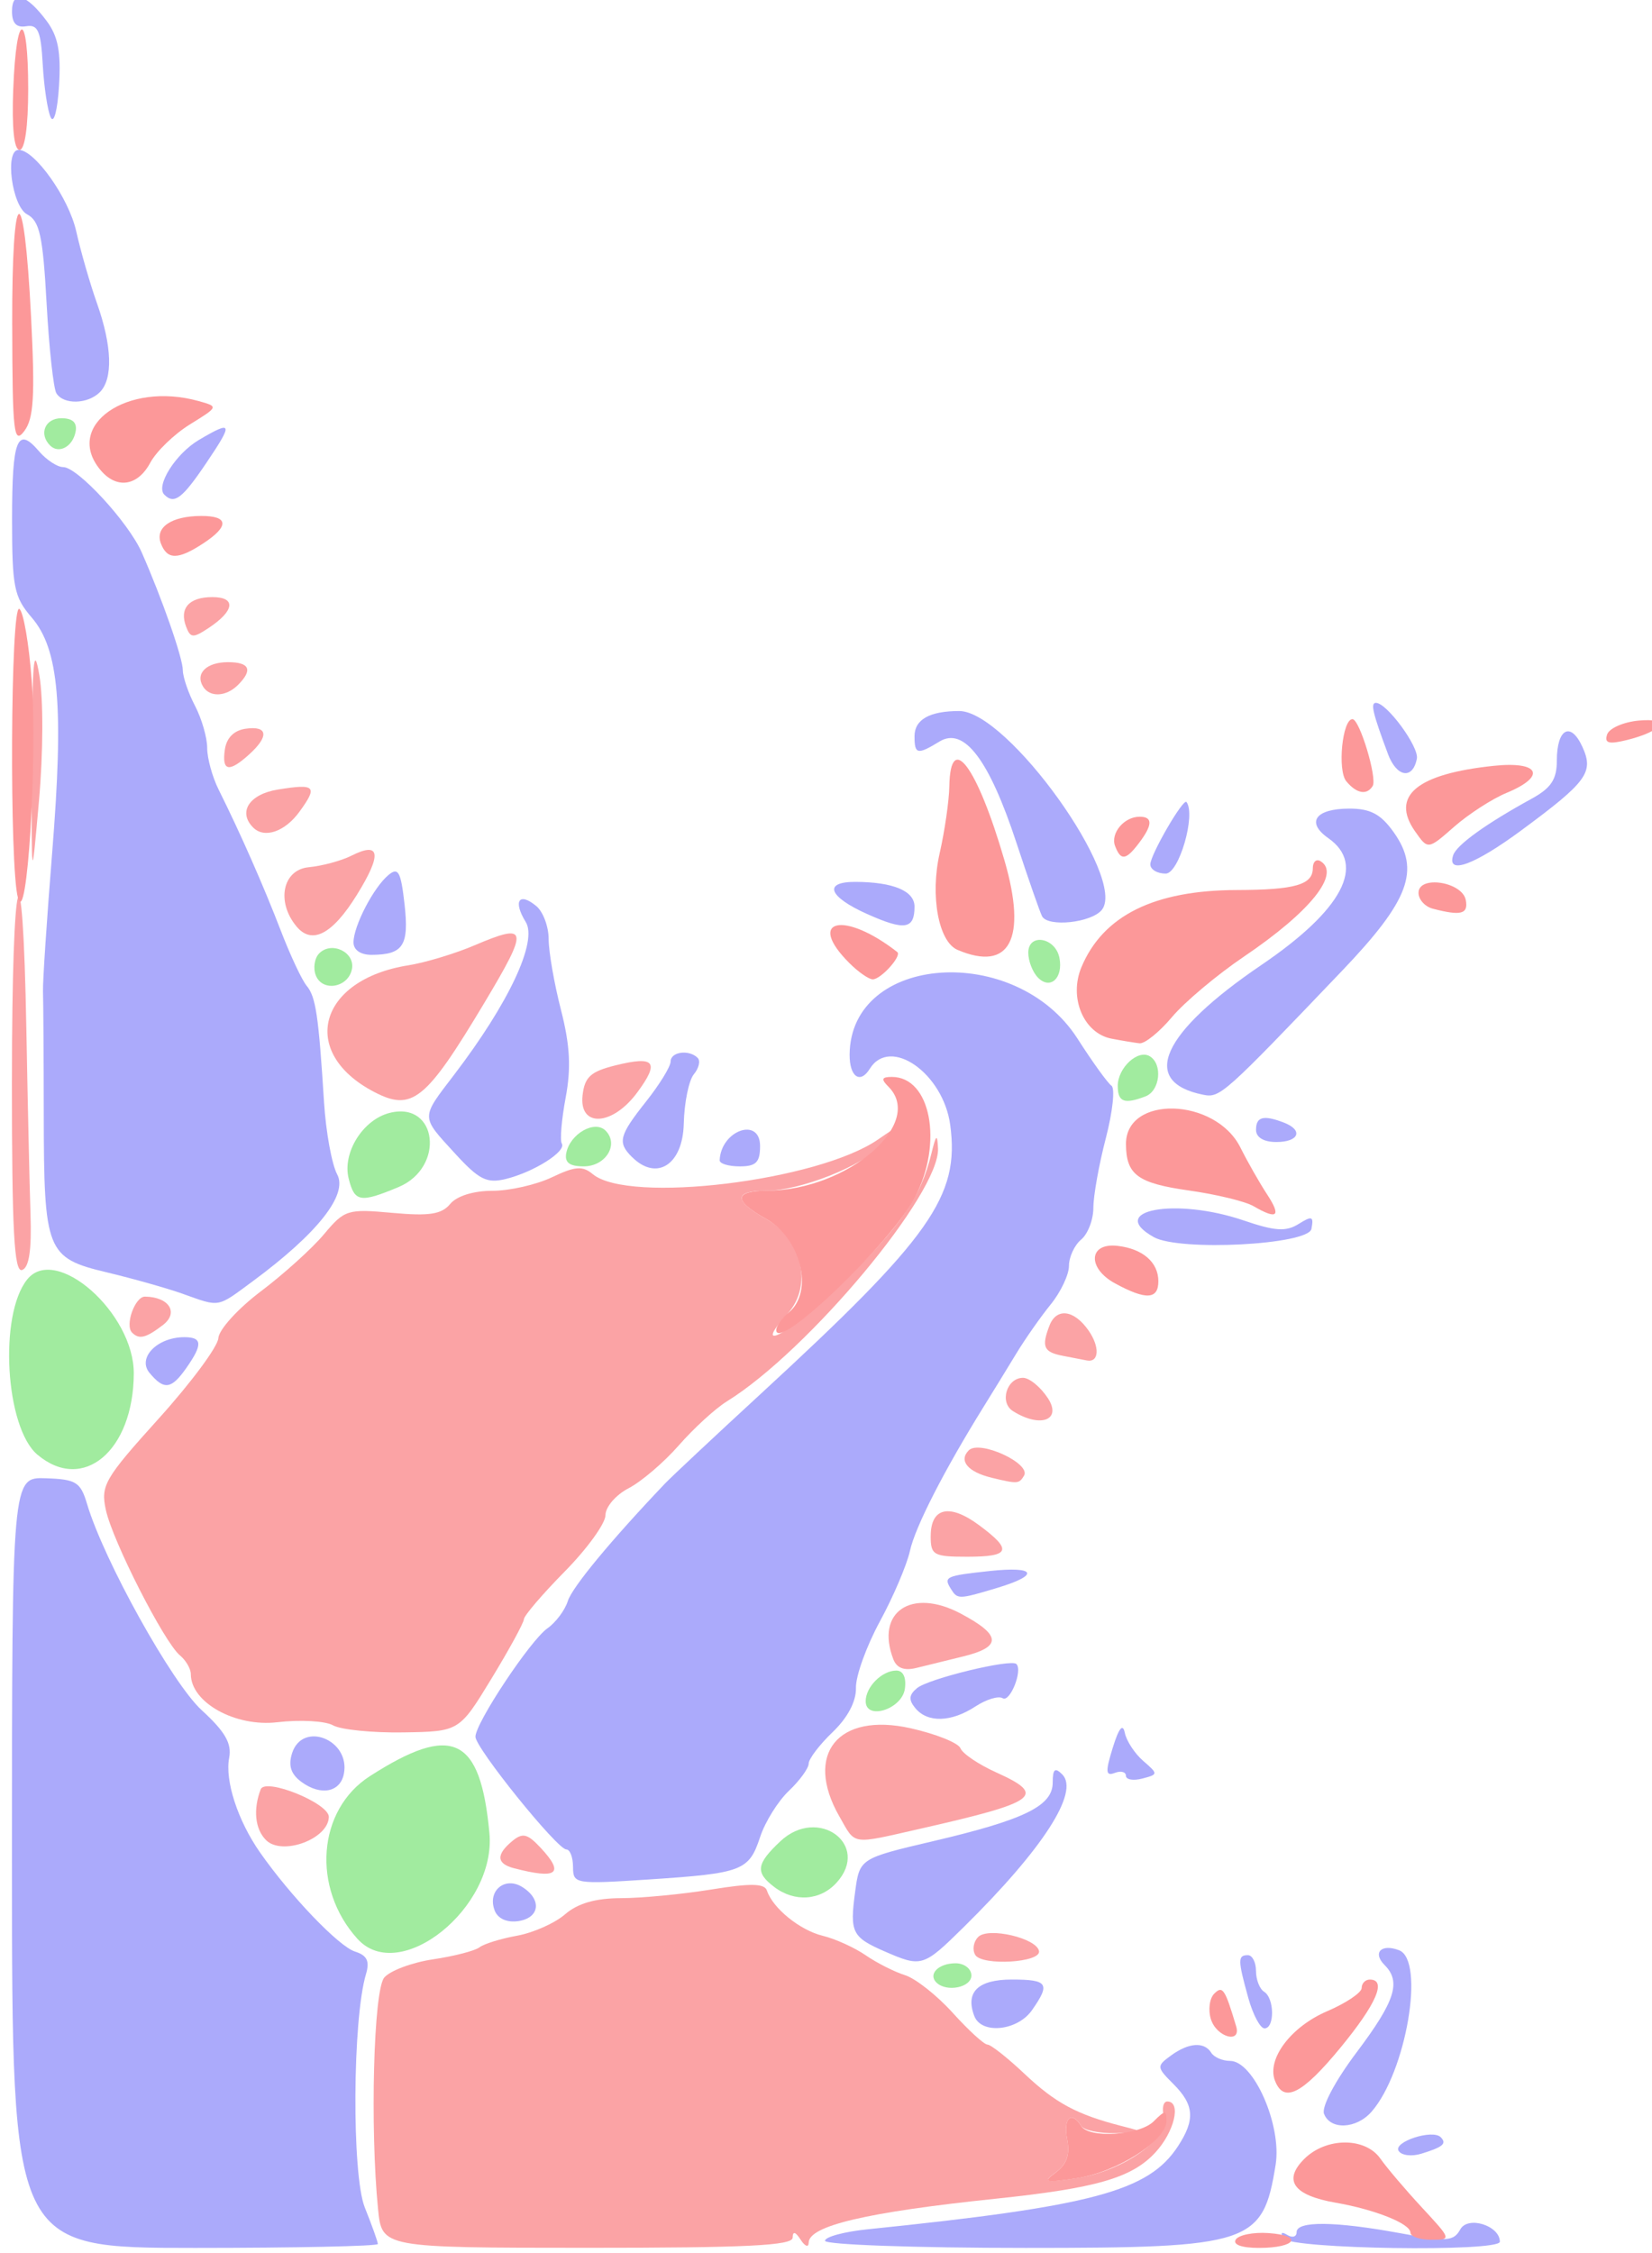 <?xml version="1.0" encoding="UTF-8" standalone="no"?>
<svg
   width="20.482mm"
   height="27.931mm"
   version="1.1"
   viewBox="0 0 20.482 27.931"
   id="svg848"
   sodipodi:docname="splash_logo.svg"
   inkscape:version="1.1.2 (0a00cf5339, 2022-02-04)"
   xmlns:inkscape="http://www.inkscape.org/namespaces/inkscape"
   xmlns:sodipodi="http://sodipodi.sourceforge.net/DTD/sodipodi-0.dtd"
   xmlns="http://www.w3.org/2000/svg"
   xmlns:svg="http://www.w3.org/2000/svg">
  <defs
     id="defs852" />
  <sodipodi:namedview
     id="namedview850"
     pagecolor="#ffffff"
     bordercolor="#666666"
     borderopacity="1.0"
     inkscape:pageshadow="2"
     inkscape:pageopacity="0.0"
     inkscape:pagecheckerboard="0"
     inkscape:document-units="mm"
     showgrid="false"
     fit-margin-top="0"
     fit-margin-left="0"
     fit-margin-right="0"
     fit-margin-bottom="0"
     inkscape:zoom="4.3958334"
     inkscape:cx="21.838862"
     inkscape:cy="68.018956"
     inkscape:window-width="1920"
     inkscape:window-height="1053"
     inkscape:window-x="0"
     inkscape:window-y="0"
     inkscape:window-maximized="1"
     inkscape:current-layer="g24902" />
  <g
     id="g24902"
     transform="translate(12.366,1.844)">
    <g
       id="g26898"
       transform="matrix(0.381,0,0,0.381,89.226,-28.894)"
       style="opacity:1">
      <path
         style="fill:#abaafb;stroke-width:0.265"
         d="m -266.256,131.597 c 0,-12.54 0,-12.54 1.103,-12.502 0.983,0.034 1.128,0.124 1.339,0.832 0.546,1.837 2.765,5.829 3.731,6.713 0.761,0.697 0.984,1.082 0.895,1.549 -0.143,0.747 0.279,2.043 1.002,3.078 0.994,1.422 2.562,3.059 3.091,3.227 0.395,0.125 0.486,0.312 0.358,0.738 -0.438,1.465 -0.464,6.525 -0.038,7.589 0.234,0.584 0.425,1.119 0.425,1.189 0,0.07 -2.679,0.127 -5.953,0.127 -5.953,0 -5.953,0 -5.953,-12.54 z m 26.458,12.308 c 0,-0.128 0.625,-0.296 1.389,-0.374 7.317,-0.75 9.136,-1.237 10.093,-2.697 0.569,-0.868 0.534,-1.35 -0.145,-2.029 -0.549,-0.549 -0.552,-0.582 -0.082,-0.926 0.578,-0.423 1.086,-0.458 1.313,-0.092 0.09,0.146 0.365,0.265 0.611,0.265 0.77,0 1.69,2.095 1.484,3.379 -0.412,2.578 -0.8,2.706 -8.139,2.706 -3.589,0 -6.525,-0.104 -6.525,-0.232 z m 14.924,-0.074 c -0.117,-0.189 -0.073,-0.234 0.117,-0.117 0.168,0.104 0.305,0.063 0.305,-0.091 0,-0.368 1.253,-0.355 3.37,0.035 1.529,0.282 1.738,0.268 1.959,-0.128 0.249,-0.445 1.285,-0.118 1.285,0.405 0,0.342 -6.823,0.241 -7.037,-0.105 z m 3.741,-2.851 c -0.181,-0.293 1.102,-0.713 1.368,-0.447 0.21,0.21 0.08,0.321 -0.629,0.539 -0.315,0.097 -0.647,0.056 -0.738,-0.092 z m -2.427,-1.204 c -0.087,-0.227 0.361,-1.073 1.067,-2.011 1.25,-1.663 1.449,-2.287 0.904,-2.832 -0.402,-0.402 -0.107,-0.703 0.472,-0.481 0.851,0.327 0.232,3.96 -0.895,5.252 -0.493,0.565 -1.343,0.604 -1.547,0.071 z m -11.379,-3.18 c -0.301,-0.783 0.116,-1.191 1.219,-1.191 1.176,0 1.263,0.132 0.655,0.999 -0.471,0.673 -1.643,0.793 -1.874,0.191 z m 8.914,-0.595 c -0.343,-1.234 -0.344,-1.389 -0.014,-1.389 0.146,0 0.265,0.231 0.265,0.514 0,0.282 0.119,0.587 0.265,0.677 0.337,0.208 0.347,1.191 0.012,1.191 -0.139,0 -0.376,-0.446 -0.528,-0.992 z m -11.822,-1.506 c -1.072,-0.467 -1.149,-0.619 -0.973,-1.932 0.147,-1.098 0.147,-1.098 2.547,-1.662 2.973,-0.698 3.884,-1.145 3.884,-1.906 0,-0.44 0.073,-0.502 0.31,-0.265 0.571,0.571 -0.632,2.434 -3.215,4.978 -1.305,1.286 -1.364,1.304 -2.554,0.786 z m -12.702,-1.338 c -0.244,-0.636 0.332,-1.12 0.903,-0.76 0.643,0.405 0.566,1.008 -0.141,1.108 -0.366,0.052 -0.661,-0.083 -0.763,-0.349 z m 2.55,-1.416 c 0,-0.313 -0.098,-0.569 -0.218,-0.569 -0.296,0 -2.957,-3.3 -2.957,-3.667 0,-0.447 1.783,-3.134 2.341,-3.526 0.272,-0.191 0.571,-0.59 0.664,-0.887 0.142,-0.451 1.398,-1.969 3.164,-3.826 0.208,-0.218 1.606,-1.528 3.107,-2.91 5.545,-5.106 6.482,-6.434 6.175,-8.748 -0.224,-1.69 -1.957,-2.905 -2.619,-1.835 -0.313,0.506 -0.661,0.26 -0.656,-0.463 0.026,-3.279 5.409,-3.653 7.418,-0.516 0.485,0.757 0.981,1.445 1.103,1.529 0.122,0.084 0.039,0.853 -0.184,1.709 -0.223,0.856 -0.405,1.874 -0.405,2.262 0,0.388 -0.179,0.854 -0.397,1.035 -0.218,0.181 -0.397,0.566 -0.397,0.854 0,0.289 -0.268,0.854 -0.595,1.257 -0.327,0.403 -0.833,1.125 -1.124,1.605 -0.291,0.48 -0.767,1.256 -1.058,1.724 -1.283,2.066 -2.227,3.91 -2.396,4.683 -0.101,0.459 -0.542,1.495 -0.98,2.301 -0.438,0.806 -0.789,1.779 -0.779,2.162 0.011,0.44 -0.268,0.969 -0.758,1.439 -0.426,0.408 -0.777,0.869 -0.78,1.024 -0.002,0.155 -0.293,0.554 -0.645,0.888 -0.352,0.334 -0.773,1.008 -0.934,1.498 -0.364,1.104 -0.574,1.184 -3.624,1.385 -2.397,0.157 -2.465,0.146 -2.465,-0.407 z m -8.835,-2.764 c -0.345,-0.252 -0.436,-0.529 -0.308,-0.934 0.337,-1.062 1.901,-0.444 1.687,0.666 -0.116,0.604 -0.751,0.728 -1.379,0.268 z m 26.827,-0.202 c 0,-0.127 -0.163,-0.169 -0.362,-0.093 -0.298,0.114 -0.31,-0.031 -0.066,-0.819 0.2,-0.646 0.328,-0.803 0.393,-0.482 0.054,0.262 0.323,0.672 0.599,0.911 0.491,0.426 0.49,0.438 -0.031,0.574 -0.293,0.077 -0.533,0.035 -0.533,-0.092 z m -6.85,-2.197 c -0.227,-0.273 -0.214,-0.433 0.052,-0.654 0.373,-0.309 3.058,-0.961 3.234,-0.785 0.211,0.211 -0.209,1.26 -0.446,1.113 -0.135,-0.084 -0.534,0.037 -0.887,0.268 -0.787,0.515 -1.554,0.538 -1.953,0.058 z m 1.151,-3.889 c -0.24,-0.388 -0.164,-0.422 1.268,-0.576 1.517,-0.163 1.642,0.13 0.234,0.552 -1.25,0.375 -1.285,0.375 -1.502,0.024 z m -26.074,-7.022 c -0.406,-0.489 0.25,-1.162 1.133,-1.162 0.586,0 0.602,0.235 0.067,0.999 -0.49,0.699 -0.727,0.732 -1.199,0.163 z m 1.082,-2.573 c -0.509,-0.181 -1.622,-0.495 -2.472,-0.698 -1.963,-0.468 -2.046,-0.677 -2.052,-5.147 -0.002,-1.903 -0.014,-3.698 -0.025,-3.989 -0.012,-0.291 0.122,-2.315 0.297,-4.498 0.384,-4.792 0.224,-6.638 -0.663,-7.671 -0.578,-0.673 -0.64,-0.985 -0.64,-3.202 0,-2.612 0.168,-3.037 0.876,-2.21 0.243,0.284 0.597,0.516 0.787,0.516 0.47,0 2.126,1.799 2.557,2.778 0.663,1.505 1.336,3.433 1.337,3.833 9e-4,0.22 0.179,0.742 0.397,1.158 0.217,0.417 0.395,1.032 0.395,1.368 0,0.335 0.168,0.947 0.374,1.359 0.699,1.4 1.46,3.126 2.021,4.585 0.308,0.8 0.686,1.608 0.842,1.795 0.298,0.359 0.388,0.96 0.566,3.794 0.061,0.963 0.253,2.018 0.428,2.344 0.354,0.662 -0.641,1.92 -2.749,3.477 -1.175,0.867 -1.05,0.845 -2.275,0.409 z m 31.6,-1.844 c -1.568,-0.876 0.705,-1.299 2.921,-0.544 1.023,0.349 1.38,0.372 1.789,0.116 0.44,-0.275 0.498,-0.252 0.418,0.16 -0.101,0.517 -4.29,0.736 -5.129,0.268 z m -22.74,-2.721 c -1.124,-1.228 -1.123,-1.13 -0.03,-2.562 1.783,-2.336 2.722,-4.339 2.33,-4.972 -0.42,-0.679 -0.218,-0.984 0.343,-0.518 0.222,0.184 0.403,0.668 0.403,1.075 0,0.407 0.179,1.44 0.399,2.296 0.296,1.155 0.336,1.893 0.155,2.861 -0.134,0.718 -0.191,1.391 -0.126,1.496 0.157,0.254 -0.907,0.927 -1.82,1.152 -0.62,0.152 -0.871,0.027 -1.654,-0.828 z m 5.756,0.113 c -0.476,-0.476 -0.419,-0.694 0.465,-1.811 0.437,-0.551 0.794,-1.134 0.794,-1.295 0,-0.318 0.599,-0.399 0.88,-0.119 0.096,0.096 0.04,0.336 -0.124,0.534 -0.164,0.198 -0.312,0.923 -0.328,1.612 -0.032,1.333 -0.885,1.879 -1.686,1.078 z m 2.855,0.108 c 0.041,-0.976 1.315,-1.425 1.315,-0.463 0,0.529 -0.132,0.661 -0.661,0.661 -0.364,0 -0.658,-0.089 -0.653,-0.198 z m 17.454,-0.992 c 0,-0.427 0.242,-0.49 0.904,-0.236 0.644,0.247 0.496,0.633 -0.243,0.633 -0.412,0 -0.661,-0.15 -0.661,-0.397 z m -1.72,-1.141 c -2.078,-0.419 -1.364,-2.009 1.897,-4.224 2.64,-1.793 3.413,-3.258 2.176,-4.124 -0.738,-0.517 -0.42,-0.962 0.688,-0.962 0.683,0 1.021,0.18 1.438,0.767 0.877,1.232 0.51,2.218 -1.675,4.506 -3.865,4.047 -3.978,4.147 -4.523,4.037 z m -27.649,-4.958 c 0,-0.532 0.653,-1.79 1.138,-2.192 0.318,-0.264 0.402,-0.112 0.522,0.945 0.152,1.35 -0.039,1.646 -1.065,1.653 -0.363,0.002 -0.595,-0.156 -0.595,-0.406 z m 16.723,-0.918 c -1.273,-0.57 -1.451,-1.055 -0.385,-1.05 1.231,0.006 1.918,0.295 1.918,0.805 0,0.737 -0.319,0.788 -1.533,0.244 z m 5.685,0.071 c -0.062,-0.109 -0.438,-1.188 -0.837,-2.398 -0.891,-2.706 -1.704,-3.776 -2.501,-3.29 -0.721,0.44 -0.814,0.42 -0.814,-0.17 0,-0.545 0.49,-0.822 1.455,-0.822 1.575,0 5.482,5.455 4.637,6.474 -0.344,0.415 -1.738,0.564 -1.94,0.207 z m 3.521,-1.689 c 0,-0.315 1.076,-2.168 1.178,-2.03 0.31,0.417 -0.245,2.329 -0.677,2.329 -0.276,0 -0.501,-0.135 -0.501,-0.3 z m 9.854,-0.296 c 0.11,-0.337 1.069,-1.027 2.552,-1.84 0.637,-0.349 0.823,-0.63 0.823,-1.241 0,-1.044 0.45,-1.286 0.832,-0.448 0.378,0.829 0.154,1.135 -1.985,2.715 -1.529,1.129 -2.434,1.46 -2.221,0.814 z m -2.12,-3.297 c -0.497,-1.329 -0.576,-1.664 -0.392,-1.664 0.355,0 1.407,1.433 1.332,1.816 -0.134,0.691 -0.657,0.606 -0.941,-0.152 z m -39.819,-8.437 c -0.29,-0.29 0.37,-1.335 1.126,-1.782 1.098,-0.648 1.125,-0.562 0.24,0.75 -0.784,1.162 -1.041,1.356 -1.366,1.032 z m -3.512,-3.298 c -0.096,-0.155 -0.239,-1.47 -0.319,-2.922 -0.122,-2.209 -0.226,-2.684 -0.636,-2.903 -0.494,-0.264 -0.734,-2.096 -0.275,-2.096 0.525,0 1.63,1.56 1.874,2.646 0.147,0.655 0.451,1.712 0.677,2.348 0.491,1.387 0.525,2.458 0.092,2.89 -0.393,0.393 -1.18,0.413 -1.413,0.036 z m -0.186,-8.979 c -0.102,-0.218 -0.218,-0.992 -0.259,-1.72 -0.061,-1.091 -0.155,-1.309 -0.537,-1.245 -0.32,0.054 -0.463,-0.096 -0.463,-0.485 0,-0.698 0.468,-0.569 1.124,0.309 0.375,0.502 0.473,1.01 0.407,2.1 -0.049,0.808 -0.168,1.264 -0.272,1.041 z"
         id="path26754" />
      <path
         style="fill:#fba3a5;stroke-width:0.265"
         d="m -254.343,142.879 c -0.264,-2.651 -0.146,-7.119 0.2,-7.536 0.187,-0.225 0.901,-0.492 1.587,-0.595 0.687,-0.102 1.367,-0.278 1.513,-0.391 0.146,-0.113 0.696,-0.283 1.223,-0.378 0.527,-0.095 1.23,-0.408 1.562,-0.696 0.412,-0.357 0.99,-0.524 1.82,-0.526 0.669,-0.001 1.988,-0.127 2.931,-0.28 1.296,-0.21 1.74,-0.202 1.819,0.035 0.192,0.576 1.075,1.29 1.817,1.47 0.404,0.098 1.032,0.383 1.396,0.633 0.364,0.251 0.94,0.542 1.28,0.648 0.34,0.106 1.039,0.657 1.552,1.225 0.513,0.568 1.022,1.033 1.13,1.033 0.108,0 0.65,0.427 1.203,0.949 1.012,0.955 1.704,1.327 3.169,1.703 0.794,0.204 0.794,0.204 -0.183,0.231 -0.537,0.015 -1.05,-0.092 -1.14,-0.237 -0.318,-0.514 -0.586,-0.255 -0.454,0.438 0.094,0.494 -0.015,0.812 -0.367,1.071 -0.446,0.327 -0.37,0.348 0.689,0.189 1.494,-0.225 3.009,-1.294 2.826,-1.994 -0.072,-0.274 -0.022,-0.498 0.11,-0.498 0.465,0 0.232,0.99 -0.392,1.663 -0.765,0.825 -1.921,1.159 -5.205,1.502 -4.186,0.437 -6.066,0.879 -6.073,1.428 -0.002,0.166 -0.119,0.124 -0.261,-0.095 -0.171,-0.265 -0.258,-0.287 -0.261,-0.066 -0.003,0.256 -1.518,0.33 -6.685,0.329 -6.681,-0.002 -6.681,-0.002 -6.806,-1.257 z m 19.434,-8.275 c -0.103,-0.166 -0.059,-0.43 0.096,-0.585 0.329,-0.329 1.906,0.039 1.979,0.461 0.066,0.375 -1.85,0.489 -2.076,0.124 z m -15.01,-2.82 c -0.571,-0.149 -0.59,-0.442 -0.057,-0.884 0.337,-0.28 0.495,-0.242 0.926,0.221 0.784,0.842 0.537,1.03 -0.869,0.662 z m -8.071,-0.917 c -0.357,-0.357 -0.423,-0.996 -0.172,-1.651 0.149,-0.388 2.224,0.452 2.217,0.898 -0.011,0.719 -1.523,1.276 -2.045,0.753 z m 18.654,-0.776 c -1.15,-2.02 -0.04,-3.391 2.319,-2.863 0.828,0.185 1.56,0.479 1.626,0.652 0.067,0.174 0.59,0.527 1.164,0.786 1.655,0.746 1.361,0.963 -2.479,1.834 -2.276,0.516 -2.087,0.545 -2.629,-0.409 z m -16.474,-2.958 c -0.254,-0.142 -1.068,-0.187 -1.808,-0.1 -1.371,0.162 -2.818,-0.642 -2.818,-1.566 0,-0.173 -0.16,-0.448 -0.355,-0.61 -0.513,-0.425 -2.191,-3.719 -2.41,-4.731 -0.173,-0.797 -0.047,-1.015 1.722,-2.975 1.05,-1.163 1.923,-2.34 1.939,-2.616 0.017,-0.276 0.639,-0.961 1.384,-1.523 0.745,-0.562 1.669,-1.397 2.053,-1.856 0.669,-0.799 0.764,-0.829 2.225,-0.696 1.204,0.109 1.602,0.048 1.882,-0.29 0.215,-0.259 0.758,-0.428 1.372,-0.428 0.559,0 1.432,-0.198 1.939,-0.44 0.756,-0.361 0.996,-0.379 1.33,-0.101 1.169,0.97 7.312,0.226 9.275,-1.124 0.794,-0.546 0.794,-0.546 0.173,0.14 -0.637,0.705 -2.69,1.524 -3.817,1.524 -1.049,0 -1.047,0.325 0.004,0.913 1.181,0.66 1.527,2.175 0.705,3.084 -1.25,1.382 0.129,0.617 1.763,-0.977 1.919,-1.873 2.57,-2.815 2.91,-4.21 0.157,-0.646 0.198,-0.681 0.22,-0.188 0.065,1.457 -4.218,6.588 -6.872,8.232 -0.375,0.232 -1.077,0.875 -1.561,1.428 -0.484,0.553 -1.219,1.181 -1.634,1.396 -0.415,0.215 -0.754,0.609 -0.754,0.877 0,0.268 -0.595,1.091 -1.323,1.83 -0.728,0.739 -1.327,1.44 -1.332,1.557 -0.005,0.117 -0.48,0.987 -1.056,1.933 -1.047,1.719 -1.047,1.719 -2.87,1.748 -1.003,0.016 -2.032,-0.088 -2.286,-0.231 z m 18.235,-2.148 c -0.591,-1.54 0.586,-2.339 2.191,-1.488 1.331,0.706 1.349,1.088 0.063,1.4 -0.498,0.121 -1.173,0.287 -1.498,0.368 -0.399,0.1 -0.645,0.008 -0.756,-0.28 z m 1.216,-4.007 c 0,-0.93 0.609,-1.07 1.569,-0.36 1.102,0.815 1.023,1.03 -0.379,1.03 -1.098,0 -1.191,-0.052 -1.191,-0.67 z m 1.984,-1.9 c -0.777,-0.187 -1.083,-0.554 -0.745,-0.892 0.349,-0.349 2.042,0.43 1.796,0.828 -0.164,0.266 -0.204,0.268 -1.051,0.065 z m 0.689,-2.17 c -0.443,-0.281 -0.199,-1.081 0.331,-1.081 0.206,0 0.57,0.298 0.808,0.661 0.47,0.718 -0.249,0.983 -1.139,0.42 z m 1.626,-1.797 c -0.624,-0.12 -0.7,-0.291 -0.435,-0.982 0.226,-0.589 0.797,-0.52 1.269,0.154 0.378,0.539 0.348,1.059 -0.056,0.979 -0.101,-0.02 -0.451,-0.088 -0.778,-0.151 z m -30.288,-0.755 c -0.241,-0.241 0.096,-1.176 0.421,-1.171 0.787,0.011 1.108,0.524 0.58,0.927 -0.554,0.422 -0.77,0.475 -1.001,0.244 z m -3.909,-8.209 c 0,-7.039 0.35,-8.238 0.47,-1.612 0.043,2.354 0.103,5.043 0.134,5.976 0.039,1.164 -0.047,1.732 -0.274,1.808 -0.258,0.087 -0.331,-1.262 -0.331,-6.172 z m 18.569,0.485 c 0.069,-0.595 0.264,-0.772 1.074,-0.972 1.282,-0.317 1.443,-0.115 0.703,0.885 -0.809,1.095 -1.899,1.148 -1.777,0.087 z m -6.795,-0.113 c -2.447,-1.285 -1.803,-3.648 1.122,-4.113 0.547,-0.087 1.511,-0.377 2.141,-0.645 1.769,-0.752 1.799,-0.578 0.328,1.879 -1.904,3.179 -2.346,3.533 -3.591,2.879 z m -2.515,-5.379 c -0.666,-0.802 -0.45,-1.845 0.398,-1.926 0.437,-0.042 1.061,-0.21 1.389,-0.375 0.944,-0.476 1.002,-0.051 0.173,1.283 -0.793,1.278 -1.458,1.623 -1.96,1.018 z m -8.611,-5.422 c 0.011,-3.215 0.064,-3.809 0.244,-2.748 0.133,0.782 0.127,2.513 -0.014,4.101 -0.244,2.748 -0.244,2.748 -0.23,-1.353 z m 7.202,2.205 c -0.505,-0.505 -0.128,-1.085 0.802,-1.236 1.224,-0.199 1.31,-0.111 0.701,0.725 -0.473,0.649 -1.139,0.876 -1.503,0.511 z m -0.922,-2.536 c 0.054,-0.383 0.297,-0.626 0.68,-0.68 0.72,-0.102 0.767,0.244 0.111,0.837 -0.659,0.596 -0.892,0.55 -0.791,-0.157 z m -0.709,-2.051 c -0.263,-0.426 0.112,-0.794 0.809,-0.794 0.708,0 0.819,0.25 0.328,0.741 -0.386,0.386 -0.916,0.411 -1.138,0.053 z m -0.549,-1.942 c -0.232,-0.603 0.09,-0.969 0.852,-0.969 0.778,0 0.727,0.44 -0.115,1 -0.51,0.338 -0.596,0.335 -0.737,-0.031 z"
         id="path26750" />
      <path
         style="fill:#fc9899;stroke-width:0.265"
         d="m -226.432,143.866 c 0.092,-0.149 0.568,-0.245 1.057,-0.212 1.157,0.078 0.907,0.483 -0.299,0.483 -0.566,0 -0.861,-0.106 -0.758,-0.272 z m 5.684,-0.226 c 0,-0.291 -1.15,-0.751 -2.438,-0.975 -1.367,-0.238 -1.716,-0.724 -1.019,-1.421 0.71,-0.71 1.986,-0.716 2.479,-0.012 0.206,0.294 0.813,1.009 1.349,1.587 0.97,1.048 0.971,1.053 0.302,1.053 -0.37,0 -0.672,-0.105 -0.672,-0.232 z m -11.537,-1.962 c 0.352,-0.259 0.462,-0.577 0.367,-1.071 -0.133,-0.694 0.136,-0.953 0.454,-0.438 0.256,0.415 1.902,0.31 2.362,-0.151 0.366,-0.366 0.416,-0.368 0.416,-0.013 0,0.637 -1.608,1.666 -2.91,1.863 -1.059,0.16 -1.135,0.139 -0.689,-0.189 z m 7.128,-2.982 c -0.271,-0.705 0.516,-1.753 1.696,-2.259 0.619,-0.265 1.126,-0.606 1.126,-0.757 0,-0.151 0.119,-0.274 0.265,-0.274 0.559,0 0.218,0.79 -0.958,2.219 -1.245,1.513 -1.843,1.813 -2.128,1.071 z m -2.082,-1.993 c -0.097,-0.306 -0.049,-0.683 0.106,-0.838 0.273,-0.273 0.349,-0.16 0.714,1.063 0.172,0.577 -0.635,0.356 -0.819,-0.225 z m -14.147,-22.431 c 0,-0.128 0.184,-0.385 0.41,-0.572 0.818,-0.679 0.397,-2.408 -0.743,-3.045 -1.067,-0.597 -1.051,-0.91 0.046,-0.917 2.605,-0.015 5.134,-2.187 3.938,-3.383 -0.247,-0.247 -0.222,-0.318 0.113,-0.318 1.262,0 1.674,2.138 0.753,3.913 -0.767,1.48 -4.518,5.067 -4.518,4.321 z m 11.03,-1.515 c -0.917,-0.497 -0.868,-1.33 0.072,-1.224 0.823,0.093 1.333,0.534 1.333,1.152 0,0.595 -0.403,0.616 -1.405,0.072 z m 4.497,-2.517 c -0.264,-0.153 -1.205,-0.382 -2.092,-0.507 -1.674,-0.237 -2.047,-0.511 -2.054,-1.506 -0.011,-1.607 2.909,-1.523 3.724,0.107 0.231,0.463 0.621,1.147 0.866,1.521 0.473,0.722 0.338,0.84 -0.443,0.385 z m -4.617,-5.448 c -0.909,-0.175 -1.395,-1.333 -0.977,-2.329 0.703,-1.676 2.367,-2.501 5.059,-2.507 1.886,-0.005 2.469,-0.172 2.469,-0.709 0,-0.211 0.114,-0.314 0.253,-0.228 0.658,0.407 -0.335,1.643 -2.488,3.099 -0.881,0.596 -1.937,1.483 -2.348,1.972 -0.411,0.489 -0.887,0.873 -1.058,0.853 -0.171,-0.02 -0.581,-0.088 -0.91,-0.151 z m -8.53,-2.459 c -1.427,-1.427 -0.173,-1.715 1.559,-0.359 0.156,0.123 -0.531,0.888 -0.798,0.888 -0.128,0 -0.47,-0.238 -0.761,-0.529 z m 3.521,-0.429 c -0.621,-0.264 -0.898,-1.762 -0.581,-3.154 0.164,-0.722 0.305,-1.699 0.313,-2.172 0.032,-1.817 0.904,-0.646 1.793,2.41 0.744,2.558 0.178,3.64 -1.525,2.916 z m -30.575,-1.688 c -0.283,-0.98 -0.244,-9.584 0.043,-9.407 0.133,0.082 0.314,1.131 0.403,2.331 0.192,2.586 -0.154,8.085 -0.445,7.077 z m 46.038,0.347 c -0.255,-0.067 -0.463,-0.299 -0.463,-0.516 0,-0.579 1.425,-0.361 1.538,0.235 0.087,0.458 -0.155,0.521 -1.075,0.281 z m -10.336,-2.034 c -0.16,-0.418 0.29,-0.958 0.798,-0.958 0.433,0 0.425,0.268 -0.024,0.86 -0.424,0.558 -0.589,0.579 -0.773,0.098 z m 9.762,-0.479 c -0.809,-1.155 0.052,-1.873 2.559,-2.135 1.499,-0.157 1.729,0.338 0.411,0.883 -0.465,0.193 -1.229,0.687 -1.699,1.099 -0.853,0.749 -0.853,0.749 -1.271,0.152 z m -2.239,-1.632 c -0.295,-0.355 -0.129,-2.022 0.201,-2.022 0.232,0 0.812,1.924 0.657,2.176 -0.19,0.308 -0.524,0.248 -0.858,-0.154 z m 8.487,-1.522 c 0.067,-0.202 0.529,-0.406 1.027,-0.453 1.068,-0.1 0.8,0.34 -0.386,0.633 -0.588,0.145 -0.734,0.104 -0.641,-0.18 z m -47.062,-6.216 c -0.2,-0.521 0.337,-0.89 1.304,-0.895 0.902,-0.005 0.931,0.331 0.075,0.892 -0.822,0.539 -1.173,0.54 -1.379,0.004 z m -1.971,-2.395 c -1.197,-1.442 0.87,-2.888 3.199,-2.238 0.65,0.181 0.649,0.183 -0.281,0.758 -0.513,0.317 -1.094,0.878 -1.292,1.247 -0.412,0.77 -1.099,0.868 -1.626,0.233 z m -2.868,-4.709 c -0.01,-4.696 0.382,-4.859 0.615,-0.256 0.13,2.571 0.086,3.296 -0.222,3.704 -0.341,0.451 -0.385,0.066 -0.392,-3.448 z m 0.035,-7.686 c 0.098,-2.579 0.486,-2.579 0.486,0 0,1.223 -0.108,1.984 -0.281,1.984 -0.18,0 -0.254,-0.715 -0.206,-1.984 z"
         id="path26748" />
      <path
         style="fill:#a1eb9f;stroke-width:0.265"
         d="m -236.175,135.501 c -0.276,-0.276 0.073,-0.625 0.626,-0.625 0.282,0 0.514,0.179 0.514,0.397 0,0.392 -0.812,0.555 -1.139,0.228 z m -18.837,-1.418 c -1.5,-1.658 -1.307,-4.198 0.403,-5.296 2.687,-1.724 3.598,-1.29 3.89,1.857 0.225,2.425 -2.925,4.949 -4.292,3.439 z m 13.56,-1.691 c -0.622,-0.472 -0.585,-0.748 0.202,-1.487 1.226,-1.152 2.946,0.113 1.83,1.346 -0.532,0.588 -1.367,0.646 -2.033,0.141 z m 2.977,-6.043 c 0,-0.466 0.532,-0.997 0.997,-0.997 0.224,0 0.33,0.227 0.278,0.595 -0.094,0.665 -1.275,1.037 -1.275,0.402 z m -26.951,-8.019 c -1.05,-0.884 -1.264,-4.556 -0.332,-5.707 0.931,-1.149 3.474,1.099 3.466,3.063 -0.01,2.515 -1.647,3.895 -3.134,2.643 z m 10.126,-8.988 c -0.21,-0.838 0.464,-1.917 1.335,-2.135 1.557,-0.391 1.812,1.777 0.285,2.415 -1.246,0.52 -1.427,0.489 -1.62,-0.28 z m 7.082,-0.83 c 0.123,-0.625 0.924,-1.082 1.278,-0.728 0.446,0.446 0.007,1.163 -0.711,1.163 -0.464,0 -0.628,-0.126 -0.567,-0.435 z m 17.945,-2.179 c 0,-0.596 0.66,-1.205 1.047,-0.966 0.422,0.261 0.328,1.121 -0.142,1.302 -0.691,0.265 -0.904,0.186 -0.904,-0.336 z m -26.097,-3.603 c -0.092,-0.239 -0.04,-0.561 0.115,-0.716 0.403,-0.403 1.167,-0.035 1.062,0.512 -0.117,0.609 -0.965,0.756 -1.177,0.204 z m 23.504,0.078 c -0.175,-0.175 -0.318,-0.541 -0.318,-0.813 0,-0.649 0.885,-0.501 1.014,0.17 0.126,0.655 -0.295,1.045 -0.696,0.644 z m -32.15,-17.316 c -0.375,-0.375 -0.163,-0.887 0.367,-0.887 0.37,0 0.521,0.144 0.463,0.441 -0.094,0.487 -0.546,0.73 -0.83,0.446 z"
         id="path26746" />
    </g>
  </g>
</svg>
